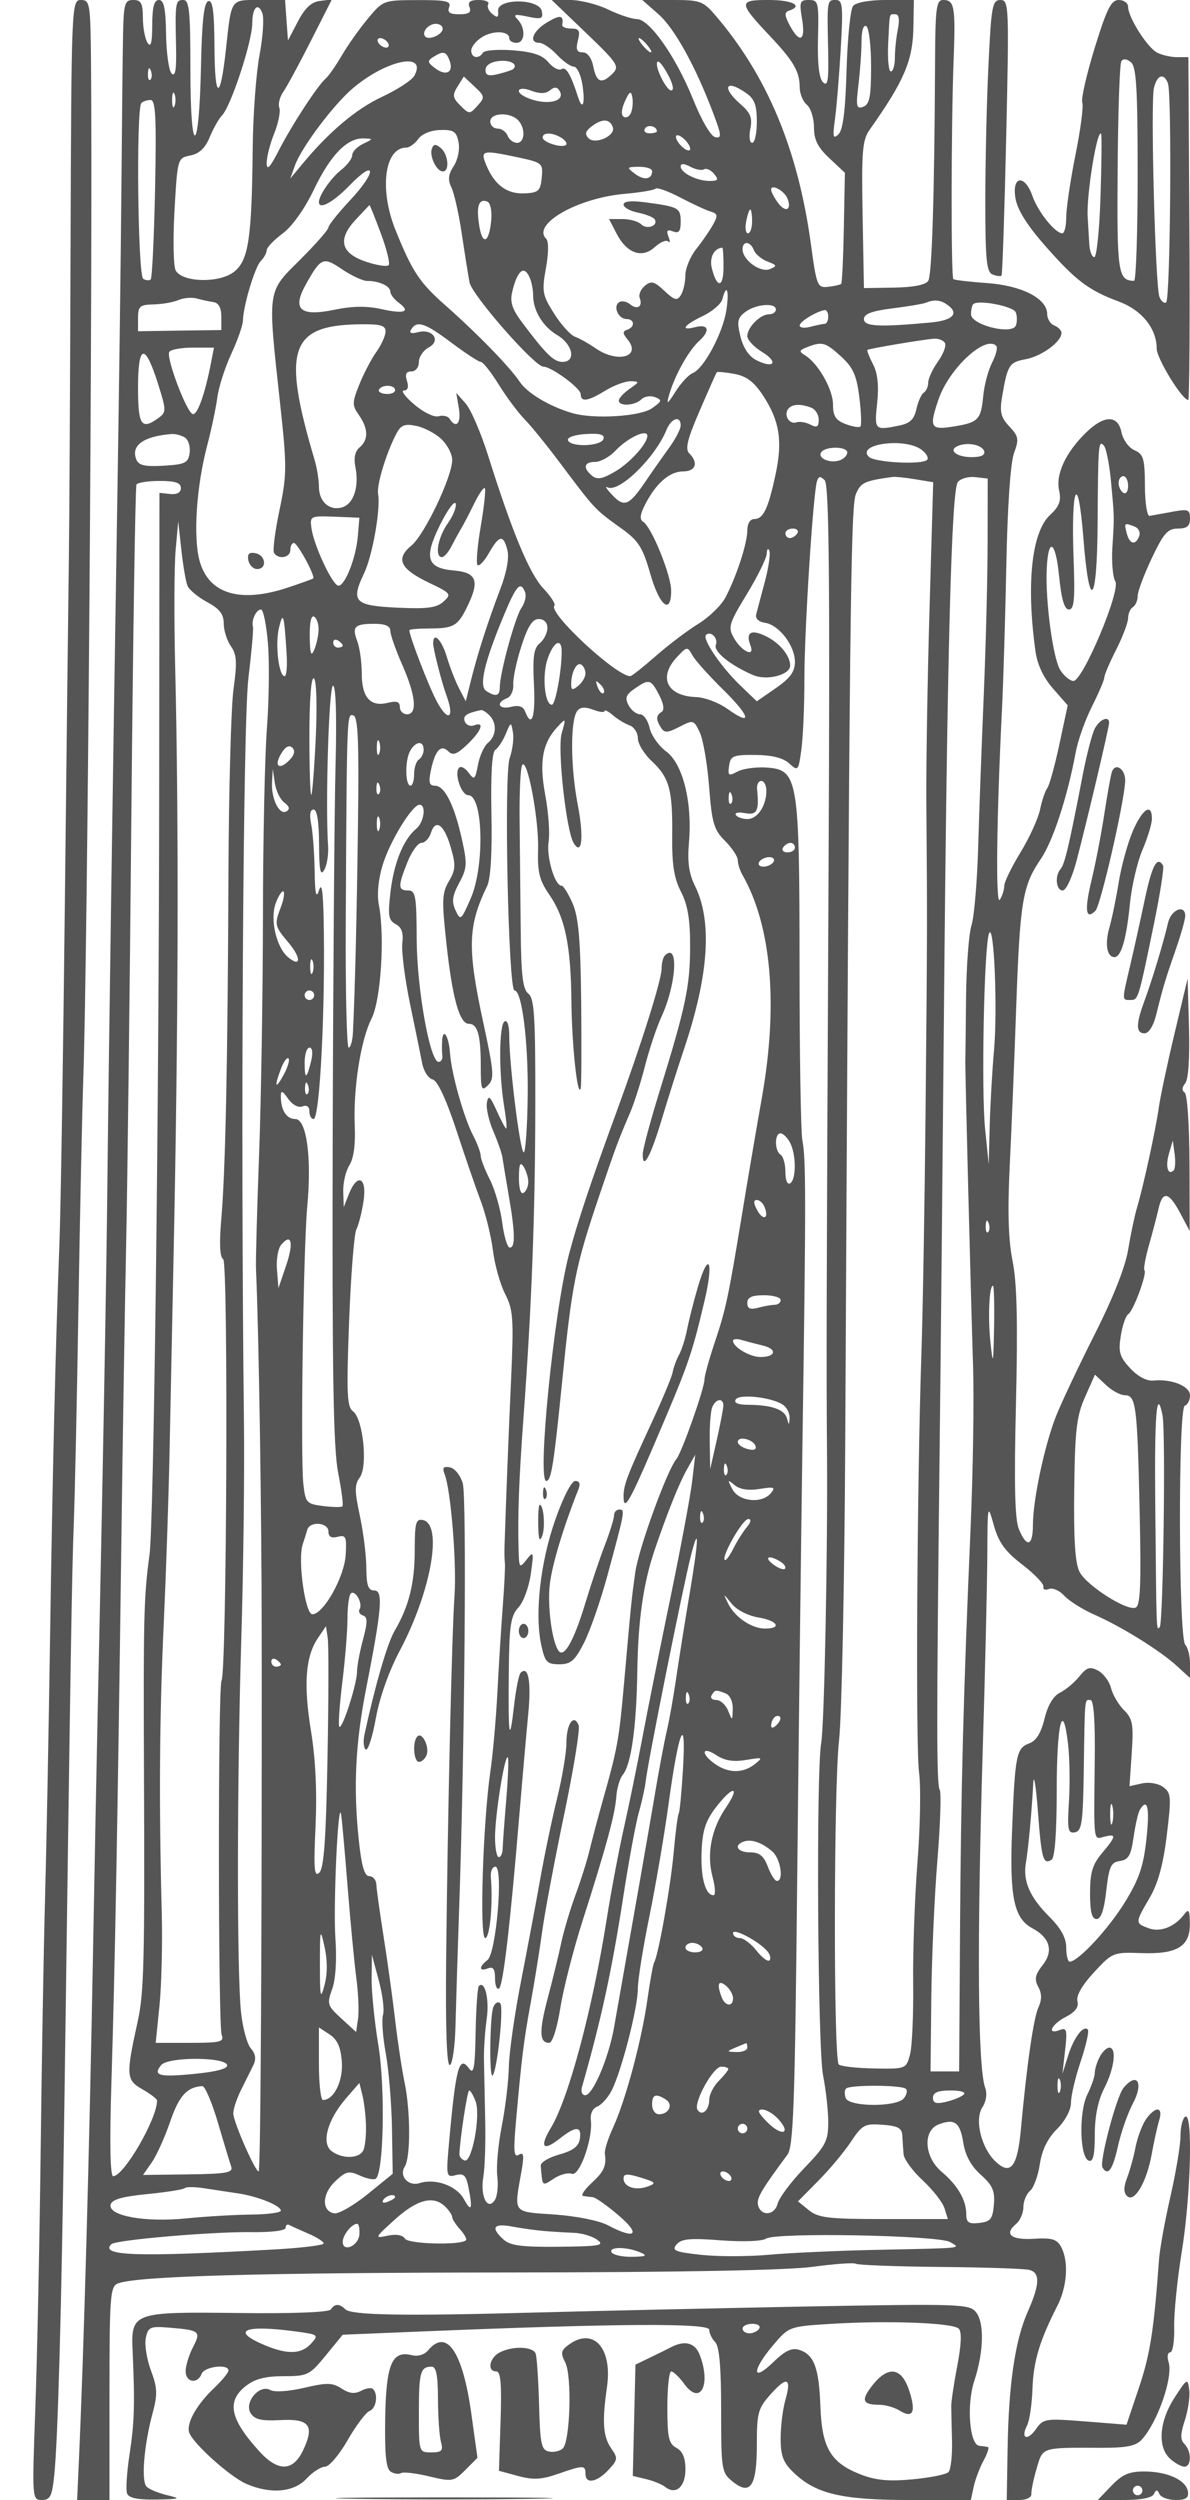 <svg xmlns="http://www.w3.org/2000/svg" version="1.0" width="250" height="525" viewBox="0 0 250 525" preserveAspectRatio="xMidYMid meet">
<g transform="translate(0,525) scale(0.01,-0.01)" fill="#555555" stroke="none">
<path d="M1482 47275 c-9 -2874 -25 -5795 -35 -6491 -10 -697 -48 -3937 -84 -7200 -36 -3264 -87 -6496 -114 -7184 -84 -2217 -145 -4770 -199 -8400 -29 -1952 -76 -4372 -104 -5376 -28 -1005 -69 -3390 -92 -5300 -23 -1911 -73 -4340 -112 -5399 -69 -1903 -68 -1925 137 -1925 176 0 215 78 261 525 77 747 152 3473 209 7525 137 9912 161 11389 201 12450 24 633 68 2680 98 4550 30 1870 76 4030 102 4800 91 2642 200 17135 162 21325 -11 1254 -23 1325 -212 1325 -197 0 -200 -73 -218 -5225z"/>
<path d="M2585 51775 c-8 -399 -24 -1872 -35 -3275 -12 -1402 -50 -4305 -85 -6450 -95 -5828 -182 -11824 -208 -14300 -21 -2096 -99 -6376 -202 -11050 -25 -1182 -71 -3500 -100 -5150 -76 -4205 -194 -8461 -302 -10825 l-33 -725 340 0 340 0 0 2239 c0 2040 16 2246 175 2308 394 155 2970 227 8225 231 3561 3 5846 46 6377 119 454 62 862 91 906 63 45 -27 843 -57 1774 -66 931 -8 1772 -36 1868 -62 230 -60 221 -303 -34 -879 -266 -601 -401 -1519 -423 -2878 l-18 -1075 264 0 c150 0 259 54 253 125 -5 69 45 310 111 536 135 455 85 439 1362 435 536 -1 725 38 850 176 335 372 660 1314 560 1626 -35 111 -20 202 34 202 54 0 91 236 84 525 -8 289 64 1003 159 1588 191 1173 237 2938 73 2837 -55 -34 -100 -217 -100 -407 0 -190 -95 -761 -211 -1269 -116 -508 -224 -1104 -240 -1324 -107 -1482 -186 -1989 -419 -2684 l-264 -785 -871 69 c-831 66 -877 59 -1030 -159 -183 -261 -329 -202 -188 75 52 101 103 448 114 771 20 578 148 1005 520 1735 210 412 245 937 82 1242 -88 163 -192 195 -568 172 -486 -30 -638 95 -378 311 84 70 153 229 153 353 0 124 63 277 139 341 77 63 169 316 206 560 45 300 163 541 361 739 175 176 294 400 294 555 0 144 92 535 205 870 113 335 179 634 148 665 -96 96 -296 -171 -417 -559 l-116 -371 56 492 c49 429 35 484 -110 428 -284 -109 -182 117 125 275 200 104 277 207 244 330 -29 113 98 336 347 605 384 416 407 426 981 405 762 -29 1038 135 1034 614 -3 296 -22 326 -125 192 -201 -261 -502 -375 -747 -282 -280 105 -280 112 27 636 176 300 285 695 360 1311 99 811 93 893 -75 1016 -105 77 -295 109 -446 76 l-262 -58 47 694 c41 606 20 720 -162 902 -115 115 -238 324 -273 464 -35 140 -157 305 -271 366 -172 92 -238 72 -395 -122 -103 -127 -286 -281 -406 -340 -141 -70 -257 -265 -325 -547 -73 -300 -175 -464 -322 -519 -270 -99 -298 -239 -360 -1829 -55 -1397 38 -1845 427 -2053 368 -197 448 -478 218 -770 -161 -205 -181 -299 -95 -459 77 -143 78 -270 3 -435 -103 -226 -243 -1198 -368 -2561 -72 -785 -215 -969 -525 -680 -306 285 -454 885 -283 1146 79 120 104 286 60 404 -158 430 -177 2995 -53 7099 50 1650 93 3492 96 4093 5 1078 7 1086 137 625 103 -364 236 -547 602 -828 258 -199 456 -407 440 -463 -16 -56 36 -77 116 -46 79 31 224 -33 322 -141 98 -109 383 -288 634 -399 577 -255 1376 -752 1732 -1077 l275 -251 0 298 c0 165 -45 344 -99 398 -143 143 -152 4974 -10 5021 60 20 109 118 109 217 0 195 -386 350 -773 311 -137 -13 -325 87 -484 259 -222 240 -251 340 -197 679 35 219 105 424 156 455 109 67 402 862 341 923 -23 23 20 263 97 534 77 271 167 616 201 767 85 374 217 345 453 -100 l199 -375 -4 1424 c-3 809 -46 1450 -102 1484 -61 38 -57 108 12 191 67 80 97 526 80 1166 l-29 1035 -274 -1150 c-151 -632 -299 -1330 -330 -1550 -65 -465 -325 -1661 -459 -2110 -51 -170 -134 -567 -186 -881 -58 -361 -316 -1013 -701 -1775 -334 -662 -700 -1435 -813 -1719 -241 -609 -487 -1762 -487 -2290 0 -446 -130 -486 -294 -89 -86 206 -103 941 -62 2643 40 1707 21 2532 -71 2990 -89 439 -107 1042 -61 1981 37 743 99 2250 137 3350 79 2223 133 2549 517 3111 256 376 561 1309 733 2239 45 248 199 682 342 965 142 283 259 556 259 608 0 51 112 314 250 585 137 271 249 568 250 661 0 93 45 197 100 231 55 34 100 138 100 231 0 93 133 450 296 794 248 525 336 625 550 625 192 0 254 52 254 211 0 190 -38 204 -375 141 -206 -38 -419 -77 -472 -86 -55 -9 -99 270 -100 634 -3 569 -30 662 -220 745 -119 53 -241 220 -272 375 -74 371 -365 368 -749 -8 -423 -414 -637 -872 -562 -1210 48 -222 7 -333 -191 -518 -386 -358 -502 -1446 -305 -2863 38 -278 169 -554 368 -781 l309 -352 -175 -819 c-96 -450 -211 -864 -254 -919 -43 -55 -112 -257 -152 -450 -40 -192 -226 -598 -412 -902 -186 -304 -339 -619 -340 -700 0 -81 -42 -213 -93 -293 -90 -142 -69 1711 45 3995 29 578 70 1950 92 3050 24 1219 87 2129 160 2331 109 296 99 355 -97 563 -178 190 -206 304 -153 620 114 673 148 727 495 792 338 63 753 367 753 551 0 55 -68 125 -150 157 -82 31 -150 140 -150 240 0 326 -532 600 -1264 651 -369 26 -688 64 -708 84 -50 49 -46 3227 5 4561 44 1162 21 1300 -219 1300 -144 0 -165 -165 -170 -1325 -13 -2787 -65 -4447 -143 -4573 -52 -84 -310 -135 -716 -142 l-635 -10 -28 1538 c-24 1342 -5 1571 150 1790 724 1025 905 1448 917 2147 l10 575 -587 0 c-349 0 -629 -51 -690 -125 -56 -69 -117 -674 -137 -1345 -24 -856 -75 -1259 -170 -1350 -113 -109 -125 -57 -73 320 34 248 88 911 121 1475 52 901 40 1025 -102 1025 -187 0 -187 -1 -163 -1050 14 -640 -7 -776 -107 -678 -84 82 -119 390 -106 925 19 757 8 803 -191 803 -191 0 -205 -38 -144 -400 78 -460 -49 -526 -258 -134 -111 208 -115 276 -17 309 308 103 76 225 -429 225 -641 0 -639 -49 47 -776 480 -511 607 -730 607 -1055 0 -135 68 -301 150 -369 83 -68 150 -281 150 -472 0 -263 79 -422 325 -652 l325 -305 -22 -1149 c-12 -632 -37 -1164 -56 -1183 -19 -19 -141 -47 -272 -62 -228 -26 -244 13 -365 903 -272 1983 -917 3528 -2004 4795 -259 303 -322 325 -908 325 l-630 0 338 -297 c340 -298 781 -1095 1154 -2084 175 -463 180 -527 41 -500 -92 18 -287 351 -467 799 -359 892 -914 1682 -1182 1682 -103 0 -373 90 -601 200 -227 110 -587 200 -800 200 l-386 0 721 -691 c660 -632 708 -704 563 -850 -234 -233 -342 -196 -409 141 -37 186 -122 300 -223 300 -125 0 -149 60 -101 250 51 205 26 250 -139 250 -111 0 -197 34 -190 75 33 208 -38 221 -312 59 -307 -181 -405 -434 -167 -434 72 0 238 -112 367 -250 129 -137 289 -250 354 -250 66 0 147 -166 180 -370 65 -402 8 -574 -90 -269 -152 475 -253 646 -347 587 -57 -35 -180 30 -275 143 -126 152 -325 219 -745 252 -315 24 -599 2 -631 -49 -87 -142 -246 -113 -246 44 0 77 101 203 225 281 235 148 575 133 575 -26 0 -51 68 -93 150 -93 182 0 198 310 25 491 -102 106 -64 117 209 60 291 -62 330 -47 299 114 -52 268 -940 275 -919 6 12 -141 -14 -154 -123 -63 -77 63 -114 155 -84 203 30 49 -59 89 -198 89 -184 0 -237 -41 -195 -150 42 -111 -14 -150 -214 -150 -200 0 -256 39 -214 150 48 125 -63 150 -664 148 -716 -2 -725 -5 -1045 -391 -178 -214 -424 -562 -547 -773 -123 -211 -275 -429 -338 -484 -174 -152 -711 -976 -989 -1517 -181 -353 -249 -423 -250 -260 -2 123 69 404 158 625 88 221 137 464 107 540 -29 77 9 228 85 336 76 109 336 589 578 1067 l441 870 -252 -31 c-177 -21 -314 -148 -461 -430 l-209 -400 -31 425 -30 425 -543 0 c-610 0 -582 43 -700 -1041 -118 -1082 -233 -1070 -240 24 -4 780 -37 1023 -131 992 -90 -30 -133 -419 -153 -1381 -39 -1881 -222 -1934 -222 -64 0 1240 -23 1470 -150 1470 -165 0 -173 -52 -151 -1000 10 -460 -16 -619 -92 -545 -59 58 -112 429 -118 825 -8 543 -45 720 -150 720 -101 0 -139 -144 -141 -525 -1 -376 -29 -482 -98 -375 -53 83 -98 319 -98 525 -2 308 -38 375 -202 375 -180 0 -201 -72 -215 -725z m2867 -434 c-72 -380 -136 -1253 -143 -1941 -19 -1913 -87 -2368 -392 -2608 -309 -243 -1085 -225 -1226 28 -48 86 -59 652 -25 1259 63 1098 64 1102 334 1156 188 38 313 156 406 385 75 181 190 385 256 453 191 196 638 1557 638 1942 0 327 123 446 212 206 38 -104 11 -500 -60 -880z m13411 547 c-35 -172 -63 -442 -63 -600 0 -159 -38 -288 -84 -288 -47 0 -72 259 -57 575 34 692 17 625 154 625 72 0 90 -111 50 -312z m-9563 9 c0 -120 -282 -248 -364 -166 -88 88 61 269 220 269 79 0 144 -46 144 -103z m9000 -792 c0 -634 -31 -796 -164 -847 -144 -55 -157 2 -101 465 35 290 64 698 64 908 1 228 41 356 101 319 55 -34 100 -414 100 -845z m-10150 495 c34 -55 17 -100 -38 -100 -55 0 -128 45 -162 100 -34 55 -17 100 38 100 55 0 128 -45 162 -100z m5450 -50 c68 -83 102 -150 74 -150 -27 0 -106 67 -174 150 -68 83 -102 150 -74 150 27 0 106 -67 174 -150z m-4157 -317 c94 -247 -65 -341 -293 -172 -171 126 -178 160 -50 241 211 133 270 122 343 -69z m-737 -322 c-50 -93 -353 -291 -673 -441 -550 -256 -1123 -739 -1686 -1420 l-249 -300 99 277 c136 378 812 1279 1219 1622 707 597 1562 770 1290 262z m2079 141 c-19 -20 -159 -67 -310 -105 -211 -53 -275 -33 -275 86 0 93 108 166 275 185 241 28 413 -64 310 -166z m3265 -152 c92 -178 112 -300 50 -300 -86 0 -300 396 -300 557 0 124 112 9 250 -257z m-10890 -73 c-33 -33 -56 26 -52 131 5 117 28 141 60 61 29 -72 26 -159 -8 -192z m6871 -548 c-164 -181 -173 -181 -359 4 -164 164 -172 220 -59 401 l131 209 228 -214 c215 -201 218 -224 59 -400z m1522 324 c93 76 150 74 201 -9 141 -229 -276 -319 -679 -147 -282 120 -201 258 87 148 179 -68 303 -65 391 8z m4125 -59 c173 -121 222 -254 222 -600 0 -244 -44 -444 -97 -444 -55 0 -72 129 -40 291 47 232 5 338 -202 518 -411 357 -319 541 117 235z m-12012 -269 c-28 -69 -50 -12 -50 125 0 138 22 194 50 125 28 -69 28 -181 0 -250z m9593 -137 c-32 -83 -101 -124 -155 -91 -60 38 -51 159 25 326 95 210 128 229 154 90 19 -96 8 -242 -24 -325z m-10001 -1595 c-21 -1021 -62 -1881 -92 -1910 -29 -29 -100 -24 -157 12 -114 70 -151 3580 -39 3691 35 35 122 64 194 64 105 0 124 -373 94 -1857z m7622 1437 c164 -164 151 -480 -19 -480 -77 0 -166 68 -197 150 -32 83 -127 150 -211 150 -84 0 -153 68 -153 150 0 181 407 203 580 30z m1995 -154 c59 -178 -371 -370 -511 -229 -86 88 -65 152 82 261 212 157 370 145 429 -32z m925 -82 c0 -24 -70 -44 -156 -44 -86 0 -128 46 -93 102 57 92 249 48 249 -58z m-4167 -229 c30 -152 -13 -366 -101 -502 -115 -179 -127 -290 -48 -450 57 -117 154 -550 216 -963 61 -412 135 -876 164 -1030 52 -269 1368 -1770 1552 -1770 167 0 782 -451 783 -575 2 -176 146 -156 524 75 180 109 417 197 527 194 190 -4 189 -12 -25 -161 -124 -87 -225 -197 -225 -245 0 -127 340 -108 473 25 63 63 192 84 288 47 155 -60 147 -85 -66 -235 -246 -172 -1217 -231 -1666 -102 -479 138 -949 418 -1110 659 -206 310 -894 1016 -1577 1619 -529 468 -684 702 -1033 1568 -345 857 -231 1731 226 1731 66 0 179 81 251 180 77 107 265 185 462 190 283 8 340 -30 385 -255z m2164 89 c81 -51 124 -116 96 -145 -78 -77 -493 51 -493 153 0 114 210 110 397 -8z m2703 -228 c0 -56 -66 -45 -150 24 -82 68 -150 169 -150 224 0 56 66 45 150 -24 82 -68 150 -169 150 -224z m-6875 102 c-124 -60 -225 -166 -225 -236 0 -70 -105 -210 -234 -312 -213 -167 -466 -533 -466 -673 0 -170 298 -7 647 352 560 577 571 288 13 -309 -253 -270 -460 -530 -460 -576 0 -47 -269 -353 -597 -680 -697 -693 -683 -592 -418 -3023 144 -1323 143 -1488 -14 -2236 -93 -443 -145 -847 -114 -896 90 -146 343 -101 343 61 0 83 34 149 75 148 77 -3 457 -704 404 -746 -16 -13 -251 -97 -522 -188 -1014 -338 -1674 -139 -1865 562 -136 501 -65 1563 162 2424 87 330 182 780 211 1000 29 220 161 633 294 919 132 285 243 600 245 700 8 317 251 1126 376 1251 66 66 121 167 123 225 1 58 152 216 335 352 202 150 461 513 659 927 347 723 696 1080 1041 1069 208 -6 208 -8 -13 -115z m3276 -287 c492 -106 509 -121 480 -423 -27 -277 -69 -315 -359 -329 -368 -18 -631 174 -803 586 -135 323 -97 332 682 166z m3890 -247 c47 30 142 -13 210 -95 103 -124 87 -149 -95 -149 -268 0 -606 171 -606 307 0 64 73 61 202 -8 111 -60 241 -84 289 -55z m-1091 -38 c0 -174 -169 -201 -360 -56 -180 136 -176 144 85 147 151 2 275 -39 275 -91z m1227 -848 c154 -46 160 -84 50 -280 -70 -125 -228 -355 -352 -510 -124 -156 -226 -404 -227 -551 0 -147 -43 -333 -94 -414 -79 -125 -133 -111 -346 89 -213 200 -277 217 -410 107 -86 -72 -136 -187 -109 -255 69 -181 -49 -260 -200 -135 -72 60 -175 80 -230 46 -137 -84 -21 -355 152 -355 173 0 184 -168 14 -225 -98 -33 -96 -77 9 -204 299 -363 -209 -505 -669 -187 -146 101 -342 211 -436 245 -94 34 -291 252 -438 485 -247 391 -260 466 -172 953 58 320 60 564 4 620 -305 305 666 858 1659 943 320 28 607 76 639 108 32 31 265 -52 518 -185 254 -133 541 -266 638 -295z m1618 270 c93 -243 -45 -300 -203 -84 -78 107 -142 229 -142 272 0 131 281 -22 345 -188z m-6224 -437 c-41 -490 -183 -563 -253 -131 -66 407 -12 573 166 509 65 -23 103 -189 87 -378z m-2320 -294 c124 -332 198 -632 163 -666 -35 -35 -244 -4 -466 70 -537 177 -613 467 -231 880 156 168 289 308 296 312 7 4 114 -264 238 -596z m7799 253 c0 -137 -39 -250 -86 -250 -48 0 -65 113 -38 250 26 138 65 250 86 250 21 0 38 -112 38 -250z m37 -602 c32 -84 161 -192 286 -240 204 -79 209 -95 48 -160 -198 -80 -571 193 -571 417 0 183 165 171 237 -17z m-637 -354 c0 -440 -137 -457 -245 -29 -56 224 45 423 220 433 14 1 25 -181 25 -404z m-7485 -294 c252 0 485 -108 485 -225 0 -56 79 -160 175 -231 263 -192 121 -244 -368 -134 -299 67 -606 63 -971 -13 -731 -152 -906 1 -611 529 317 568 365 588 760 320 199 -135 437 -246 530 -246z m3424 42 c34 -87 61 -243 61 -345 0 -320 205 -657 509 -836 327 -194 399 -561 109 -561 -184 0 -344 156 -846 824 -214 285 -262 433 -211 648 112 469 261 575 378 270z m4119 -667 c-77 -481 -476 -1222 -705 -1310 -83 -32 -246 -206 -360 -387 -174 -274 -197 -287 -138 -78 115 407 409 937 632 1138 243 220 199 366 -87 291 -322 -84 -230 47 164 234 200 95 386 255 412 355 91 350 149 178 82 -243z m-10771 180 c106 -16 163 -122 163 -305 l0 -281 -875 -12 -875 -13 0 278 c0 246 38 279 325 285 179 4 415 45 525 92 110 47 284 61 387 32 103 -29 261 -63 350 -76z m15380 -32 c302 -192 175 -351 -317 -396 -1087 -100 -1400 -84 -1400 73 0 107 167 170 598 224 328 41 643 94 700 117 161 68 292 62 419 -18z m1473 -183 c30 -77 30 -201 2 -275 -79 -205 -942 10 -942 235 0 92 20 187 45 211 101 102 845 -41 895 -171z m-5040 60 c0 -55 -64 -100 -143 -100 -185 0 -457 -273 -457 -459 0 -79 139 -228 308 -331 352 -214 257 -361 -114 -176 -156 77 -277 255 -337 494 -79 318 -64 396 100 520 221 167 643 201 643 52z m1100 -150 c0 -82 -34 -151 -75 -151 -41 -1 -176 -29 -300 -62 -124 -33 -225 -21 -225 28 0 80 347 294 525 323 41 6 75 -55 75 -138z m-9300 -310 c0 -87 -87 -281 -193 -430 -106 -149 -268 -458 -359 -686 -152 -380 -153 -434 -7 -642 198 -282 203 -521 13 -678 -95 -80 -126 -220 -88 -409 82 -411 -33 -771 -271 -847 -269 -85 -495 113 -495 432 0 141 -41 394 -91 563 -685 2307 -520 2820 916 2846 464 9 575 -20 575 -149z m1388 -240 c293 -220 569 -400 613 -400 45 0 214 -214 376 -475 162 -261 405 -587 539 -725 135 -137 462 -539 727 -893 766 -1020 745 -998 1319 -1410 351 -252 441 -393 599 -946 194 -678 439 -875 439 -354 0 326 -411 1336 -588 1446 -79 48 -66 156 44 368 229 443 512 689 794 689 266 0 329 181 131 379 -91 91 -42 296 218 895 184 427 346 790 358 807 12 18 179 2 371 -33 259 -49 414 -167 606 -460 344 -525 410 -950 259 -1653 -155 -720 -257 -935 -447 -935 -87 0 -146 -96 -146 -237 0 -273 -229 -974 -461 -1413 -88 -165 -343 -412 -567 -550 -225 -137 -627 -441 -893 -675 -267 -234 -509 -425 -537 -425 -298 0 -1738 1338 -1594 1481 30 31 -74 194 -233 362 -292 310 -654 1181 -1158 2782 -151 481 -364 976 -473 1100 l-199 225 55 -325 c53 -312 -58 -439 -193 -221 -35 57 -139 82 -230 55 -95 -28 -316 78 -513 246 -191 162 -289 295 -218 295 82 0 105 71 64 200 -45 142 -18 200 93 200 89 0 157 85 157 196 0 109 93 247 206 307 268 143 85 402 -225 321 -145 -38 -190 -19 -141 60 119 192 290 135 848 -284z m10362 -1 c35 -55 -30 -231 -144 -390 -113 -159 -206 -359 -206 -444 0 -84 -42 -179 -92 -210 -51 -32 -121 -187 -156 -345 -48 -220 -135 -302 -370 -349 -508 -101 -514 -95 -454 478 38 367 10 626 -88 814 -79 152 -132 287 -117 299 33 27 1161 217 1396 235 93 7 197 -32 231 -88z m-2181 -285 c254 -232 327 -395 384 -855 39 -312 49 -590 23 -616 -27 -27 -167 -3 -312 52 -207 79 -264 167 -264 412 0 316 -314 867 -591 1034 -128 78 -121 103 45 168 317 124 385 106 715 -195z m3260 223 c35 -34 -4 -191 -85 -348 -81 -158 -166 -472 -187 -699 -50 -510 -101 -563 -632 -648 -478 -76 -509 -19 -309 568 222 651 983 1358 1213 1127z m-16497 -362 c-127 -652 -284 -1094 -382 -1071 -129 30 -566 1189 -493 1307 30 49 254 89 496 89 l442 0 -63 -325z m-1114 -429 c177 -561 178 -601 16 -720 -363 -266 -434 -162 -434 632 0 919 145 950 418 88z m4982 -140 c0 -51 -87 -87 -193 -79 -106 8 -171 50 -144 94 68 111 337 99 337 -15z m8742 -367 c87 -33 158 -147 158 -253 0 -151 -38 -174 -175 -103 -96 49 -227 71 -291 48 -142 -51 -268 133 -184 269 70 113 259 129 492 39z m-2742 -374 c0 -75 -111 -288 -247 -475 -136 -187 -359 -505 -496 -707 -341 -502 -443 -543 -692 -281 -118 124 -165 198 -105 165 235 -129 1003 617 1243 1208 101 246 297 306 297 90z m-5030 -284 c127 -119 230 -316 230 -439 0 -353 -580 -1571 -857 -1799 -338 -278 -238 -490 368 -780 463 -221 479 -241 306 -397 -144 -131 -342 -157 -974 -127 -901 43 -978 124 -691 729 175 370 348 1352 291 1659 -33 183 166 844 379 1256 99 191 175 223 419 174 165 -33 403 -157 529 -276z m-5386 31 c73 -46 118 -192 100 -323 -30 -212 -93 -242 -546 -269 -406 -23 -526 6 -577 138 -111 289 157 480 739 527 83 6 210 -26 284 -73z m8793 -32 c-52 -155 -695 -176 -745 -25 -20 60 141 116 376 130 300 18 400 -11 369 -105z m923 66 c0 -160 -362 -563 -669 -744 -273 -161 -384 -182 -492 -93 -200 166 -171 291 66 291 112 0 304 106 425 235 257 274 670 466 670 311z m5756 -288 c106 -78 160 -175 120 -216 -108 -107 -1103 -55 -1223 65 -269 269 751 409 1103 151z m1320 -33 c26 -82 -65 -125 -262 -125 -320 0 -501 147 -290 235 204 86 507 25 552 -110z m2663 -625 c74 -788 72 -724 30 -1400 -19 -302 9 -621 62 -708 117 -193 -682 -2092 -880 -2092 -71 0 -194 101 -274 225 -154 237 -318 1451 -287 2124 31 685 185 602 259 -140 50 -497 112 -709 208 -709 109 0 129 211 98 1049 -57 1558 92 1887 205 451 123 -1576 288 -1411 299 300 10 1670 18 1765 130 1645 49 -52 117 -387 150 -745z m-5539 597 c0 -57 -67 -129 -150 -161 -200 -77 -479 37 -400 163 81 133 550 131 550 -2z m-394 -8925 c-43 -8941 -47 -10191 -32 -12072 16 -2111 -56 -5731 -122 -6100 -108 -609 -75 -6414 40 -6989 59 -296 108 -736 108 -979 0 -392 -54 -496 -503 -961 -276 -286 -529 -625 -562 -751 -66 -256 -364 -266 -412 -14 -27 137 82 321 619 1044 126 170 157 1038 204 5600 30 2970 82 7223 114 9450 73 4982 73 5869 -3 6250 -33 165 -60 1808 -60 3650 -1 3954 -30 4131 -683 4181 -224 16 -502 -21 -618 -83 -190 -102 -209 -90 -179 119 30 210 83 233 552 229 348 -3 582 -61 711 -178 186 -169 194 -160 256 293 35 257 64 922 63 1478 -1 1011 182 3885 264 4153 34 110 70 115 163 22 92 -92 111 -2042 80 -8342z m1822 8363 l377 -62 -77 -2662 c-43 -1463 -73 -3291 -67 -4061 20 -2460 19 -2835 -16 -6450 -19 -1952 -58 -4247 -87 -5100 -93 -2743 -124 -8284 -50 -8825 40 -289 25 -1132 -33 -1875 -58 -742 -99 -1890 -91 -2550 8 -660 -22 -1335 -67 -1500 -81 -297 -88 -300 -753 -288 -370 7 -704 45 -743 84 -112 112 -107 5806 6 6804 56 495 115 3308 130 6250 89 17406 115 19659 222 19918 103 249 175 283 771 366 55 8 270 -14 478 -49z m1520 -1335 c-1 -742 -38 -2182 -81 -3200 -43 -1017 -96 -2449 -117 -3180 -21 -732 -84 -1475 -140 -1650 -57 -176 -108 -860 -115 -1520 -6 -660 -13 -1267 -15 -1350 -4 -214 115 -4911 163 -6400 22 -687 -2 -2217 -53 -3400 -151 -3473 -203 -5470 -222 -8525 l-18 -2875 -301 0 -300 0 16 1525 c8 839 66 2146 128 2905 62 760 84 1427 49 1483 -68 110 -68 1356 -2 7137 24 2035 64 6175 91 9200 66 7490 157 10965 292 11128 61 73 226 119 368 102 l259 -30 -2 -1350z m2952 1194 c0 -113 -45 -178 -100 -144 -55 34 -100 127 -100 206 0 79 45 144 100 144 55 0 100 -93 100 -206z m-19900 -43 c0 -95 -82 -140 -225 -125 l-225 24 -6 -6300 c-6 -6830 -114 -15358 -203 -16000 -118 -859 -130 -1307 -117 -4450 18 -4089 2 -4752 -133 -5359 -248 -1125 -241 -1222 98 -1415 170 -97 310 -204 310 -238 4 -380 -697 -1588 -921 -1588 -64 0 -77 700 -37 1975 73 2340 132 5561 207 11225 30 2283 76 5140 102 6350 26 1210 76 5283 110 9050 35 3768 83 6884 107 6925 25 41 245 75 489 75 326 0 444 -39 444 -149z m6300 -801 c-71 -415 -101 -782 -68 -816 34 -33 142 80 240 252 216 380 304 393 388 59 40 -160 -17 -470 -153 -825 -265 -698 -468 -1329 -613 -1908 l-109 -439 -141 272 c-78 150 -194 449 -258 664 -110 364 -286 536 -286 278 0 -117 179 -818 278 -1087 179 -488 39 -579 -201 -131 -169 315 -577 1373 -577 1497 0 19 191 35 425 36 522 1 600 51 821 522 228 485 153 656 -305 695 -573 48 -641 264 -299 953 157 318 306 522 330 454 24 -67 -50 -254 -164 -415 -209 -293 -281 -711 -124 -711 46 0 136 101 199 225 64 124 156 293 205 375 50 83 172 317 272 521 99 204 201 351 225 327 24 -24 -14 -383 -85 -798z m-2582 -205 c-38 -457 -267 -1045 -408 -1045 -121 0 -518 846 -567 1209 -35 253 -22 259 486 240 l521 -21 -32 -383z m-3578 -1049 c36 -84 221 -237 412 -340 261 -141 348 -253 348 -449 0 -145 68 -359 151 -478 123 -175 133 -339 55 -897 -52 -375 -100 -2144 -107 -3932 -15 -3935 -63 -6195 -151 -7213 -44 -505 -30 -786 41 -830 109 -68 75 -8672 -35 -8851 -76 -123 -72 -7241 3 -7439 57 -146 -25 -167 -661 -167 l-725 0 79 775 c44 426 65 1315 48 1975 -60 2273 -48 4105 42 6050 49 1073 105 2715 123 3650 19 935 56 2758 83 4050 101 4772 113 9112 34 12400 -25 1018 -20 2120 10 2450 l54 600 66 -600 c36 -330 94 -669 130 -754z m19896 1246 c83 -32 127 -122 97 -200 -78 -203 -201 -175 -262 58 -58 221 -53 225 165 142z m-7086 -142 c-34 -55 -104 -100 -156 -100 -52 0 -94 45 -94 100 0 55 70 100 156 100 86 0 128 -45 94 -100z m-682 -1016 c-79 -294 -160 -600 -181 -682 -23 -91 48 -160 186 -181 295 -45 627 -480 627 -821 0 -205 -99 -341 -400 -550 l-401 -278 -352 339 c-398 382 -798 972 -715 1054 97 97 261 -67 207 -207 -54 -140 302 -428 786 -636 286 -122 775 4 775 201 0 205 -217 471 -499 611 -320 160 -443 91 -335 -189 100 -262 -188 -129 -351 163 -124 222 -101 298 275 915 225 370 414 753 418 850 4 97 29 125 55 61 26 -64 -17 -357 -95 -650z m-5036 -223 c29 -76 -5 -222 -76 -325 -134 -193 -456 -1371 -456 -1667 0 -186 -81 -210 -283 -81 -160 101 -45 597 367 1587 265 637 353 733 448 486z m-5402 -1086 c32 -399 21 -1197 -23 -1775 -44 -577 -82 -2355 -83 -3950 -2 -1595 -38 -3845 -81 -5000 -43 -1155 -73 -2235 -65 -2400 60 -1359 118 -5049 120 -7650 6 -6324 -22 -11300 -64 -11300 -75 0 -532 1043 -533 1217 -1 92 74 317 166 500 92 183 207 416 257 518 61 126 44 236 -55 350 -79 91 -172 435 -206 765 -88 846 -85 4838 7 7850 43 1403 68 3450 55 4550 -71 6008 -20 14671 93 15600 66 550 110 1040 96 1090 -37 136 68 360 169 360 49 0 115 -326 147 -725z m391 -200 c17 -261 -2 -475 -41 -475 -124 0 -203 671 -119 1017 87 360 108 287 160 -542z m672 494 c-4 -120 -46 -309 -93 -419 -64 -150 -88 -80 -93 281 -4 297 31 457 93 419 55 -34 97 -160 93 -281z m4807 43 c0 -103 -72 -247 -160 -320 -127 -105 -152 -284 -123 -862 35 -684 -45 -933 -184 -573 -41 109 -134 139 -297 99 -257 -65 -330 87 -87 180 82 31 142 160 134 286 -9 125 67 487 169 803 135 421 233 575 366 575 111 0 182 -73 182 -188z m-3300 -59 c0 -81 113 -402 250 -713 285 -645 323 -1040 100 -1040 -82 0 -150 68 -150 152 0 112 -66 135 -251 89 -367 -92 -549 111 -549 615 0 237 -42 542 -94 677 -117 308 -58 367 361 367 226 0 333 -47 333 -147z m-1000 -309 c0 -24 -45 -44 -100 -44 -55 0 -100 48 -100 106 0 58 45 78 100 44 55 -34 100 -82 100 -106z m4600 -130 c0 -402 -131 -1114 -206 -1114 -149 0 -209 601 -94 950 124 374 300 471 300 164z m3388 -793 c579 -569 630 -790 93 -407 -182 130 -476 241 -653 247 -615 20 -805 411 -409 837 212 227 223 229 325 44 58 -106 348 -430 644 -721z m-2888 335 c0 -72 -67 -188 -150 -256 -122 -101 -150 -96 -150 30 0 249 114 473 210 414 50 -31 90 -115 90 -188z m-5666 -1333 c-30 -645 -72 -1192 -94 -1215 -22 -23 -40 531 -40 1231 0 765 37 1250 94 1215 54 -34 71 -548 40 -1231z m6047 924 c-31 -30 -87 25 -125 124 -54 142 -42 154 56 56 69 -68 99 -149 69 -180z m1166 -41 c96 -186 115 -317 53 -356 -121 -75 -124 -157 -12 -334 71 -112 137 -108 385 20 291 151 302 148 428 -116 71 -148 159 -662 196 -1141 59 -763 100 -904 335 -1138 147 -148 268 -330 268 -406 0 -76 45 -216 99 -311 608 -1064 753 -2723 407 -4674 -117 -660 -301 -1740 -409 -2400 -295 -1795 -347 -2043 -582 -2742 -118 -352 -215 -702 -215 -776 0 -185 -474 -1530 -589 -1670 -201 -245 -795 -1882 -865 -2381 -81 -582 -82 -597 -236 -2331 -106 -1195 -136 -1360 -458 -2500 -93 -330 -212 -780 -265 -1000 -52 -220 -187 -646 -298 -947 -111 -300 -245 -750 -298 -1000 -52 -249 -179 -767 -281 -1152 -189 -710 -181 -951 28 -951 68 0 166 308 234 734 64 404 274 1225 466 1825 498 1557 685 2245 710 2613 12 177 74 383 137 460 175 210 286 1005 304 2168 16 1081 127 1852 364 2550 273 801 517 1407 683 1700 l170 300 -64 -550 c-35 -302 -241 -1405 -457 -2450 -217 -1045 -480 -2360 -586 -2923 -106 -563 -281 -1418 -389 -1900 -109 -482 -272 -1349 -364 -1927 -298 -1887 -800 -3766 -1170 -4380 -248 -411 -171 -509 182 -231 342 269 464 267 424 -5 -23 -157 -143 -248 -432 -329 -220 -61 -395 -166 -390 -233 37 -448 25 -437 276 -272 130 85 300 130 377 100 162 -62 447 742 400 1125 -16 135 38 251 133 287 89 34 226 186 304 338 204 395 550 1737 550 2135 0 186 110 874 244 1527 133 653 315 1717 403 2364 209 1538 372 1934 302 737 -29 -488 -69 -915 -91 -950 -21 -35 -68 -400 -105 -813 -62 -703 -323 -2170 -411 -2313 -22 -35 -85 -385 -141 -777 -122 -863 -456 -2107 -718 -2681 -107 -232 -186 -480 -176 -550 35 -267 -15 -378 -281 -625 -151 -140 -229 -261 -175 -269 54 -9 147 -21 206 -27 59 -6 303 -179 543 -385 471 -403 350 -510 -230 -203 -183 97 -662 193 -1120 225 -892 61 -853 12 -697 895 62 351 51 424 -53 360 -105 -65 -117 72 -59 710 121 1358 160 1667 310 2490 80 440 189 1115 241 1500 53 385 259 1481 458 2436 200 955 338 1802 307 1881 -98 256 -257 34 -257 -359 0 -209 -88 -735 -195 -1169 -107 -434 -267 -1194 -354 -1689 -88 -495 -270 -1462 -404 -2150 -135 -687 -250 -1497 -257 -1800 -6 -302 -73 -865 -149 -1250 -76 -385 -118 -858 -94 -1050 25 -193 2 -418 -51 -500 -153 -239 -313 80 -242 485 32 184 50 724 39 1200 -10 476 -22 1045 -26 1265 -4 220 22 604 58 852 59 411 -38 818 -165 691 -28 -28 -59 -466 -68 -974 -14 -755 -39 -893 -139 -756 -207 284 -277 27 -419 -1554 -64 -714 -59 -739 140 -687 166 44 217 -4 266 -247 94 -468 65 -548 -93 -258 -153 281 -599 443 -931 338 -239 -76 -439 148 -312 348 124 195 121 1169 -5 1767 -55 264 -146 863 -200 1330 -55 468 -164 1255 -243 1750 -78 495 -146 979 -149 1075 -4 96 -71 175 -148 175 -103 0 -164 212 -223 775 -115 1094 -69 2019 158 3175 328 1669 359 2050 169 2050 -127 0 -164 104 -167 475 -1 261 -63 755 -137 1098 -111 519 -111 653 -1 800 173 230 71 1232 -141 1388 -128 94 -140 370 -83 1882 37 975 106 1848 153 1940 47 92 115 358 150 592 77 501 -129 601 -307 150 l-109 -275 -10 329 c-6 180 52 428 129 550 90 141 130 437 113 821 -35 790 125 1812 353 2260 196 386 282 1728 153 2390 -42 215 -11 537 80 835 152 498 621 1265 775 1265 146 0 95 -368 -71 -505 -267 -222 -467 -712 -539 -1322 -59 -501 -43 -598 109 -680 126 -67 166 -183 139 -399 -21 -168 52 -741 162 -1275 111 -533 227 -1099 257 -1257 31 -158 128 -307 217 -330 104 -28 282 -407 498 -1062 184 -561 418 -1239 519 -1506 101 -268 214 -730 251 -1027 37 -298 152 -707 256 -911 169 -330 182 -519 126 -1773 -54 -1183 -108 -2560 -139 -3528 -4 -124 -1 -281 8 -350 8 -69 -12 -485 -46 -925 -33 -440 -84 -1250 -112 -1800 -29 -550 -95 -1293 -147 -1650 -157 -1076 -232 -3500 -109 -3500 98 0 166 724 119 1275 -11 124 32 225 95 225 172 0 18 -1816 -166 -1961 -186 -146 -180 -248 9 -175 110 42 150 -13 150 -209 0 -147 37 -244 83 -215 86 53 234 1315 429 3660 62 743 145 1688 185 2100 67 691 4 1034 -160 870 -37 -37 -99 -349 -138 -693 -96 -839 -124 -655 -110 717 10 977 40 1174 203 1350 105 113 222 431 260 706 65 467 59 487 -88 300 -151 -191 -158 -183 -169 200 -21 719 7 1479 104 2800 171 2317 244 4254 247 6533 3 1869 -20 2252 -146 2350 -118 92 -152 384 -161 1367 -7 688 -17 1717 -23 2289 -6 571 19 1086 54 1144 106 171 353 -1136 334 -1768 -14 -479 28 -651 234 -950 336 -488 455 -1065 467 -2265 9 -910 132 -2044 196 -1800 14 55 18 865 9 1800 -14 1312 -55 1786 -179 2075 -89 206 -194 375 -234 375 -143 0 -322 609 -271 927 28 177 -4 616 -70 973 -132 705 -62 1095 260 1440 175 188 177 184 84 -140 -94 -329 95 -2049 253 -2306 174 -281 216 124 85 806 -153 794 -159 1770 -11 1970 61 82 164 91 331 27 133 -51 242 -64 242 -29 0 35 79 -5 175 -87 96 -83 254 -179 350 -213 96 -34 175 -156 175 -270 0 -115 130 -330 289 -479 374 -349 443 -600 433 -1569 -7 -606 38 -891 185 -1178 142 -278 193 -582 191 -1150 -1 -834 -90 -1256 -636 -3022 -196 -632 -357 -1231 -359 -1331 -6 -365 164 -61 392 700 128 429 340 1096 469 1481 528 1564 606 2701 235 3450 -126 254 -160 503 -125 907 73 849 -128 1653 -477 1911 -158 117 -316 341 -350 497 -35 157 -125 285 -201 285 -77 0 -185 85 -240 189 -81 151 -56 221 121 345 309 215 347 206 520 -128z m-6798 -1481 c-24 -921 -51 -4493 -60 -7936 -12 -4829 14 -6413 116 -6924 72 -364 112 -679 88 -699 -24 -21 -207 -17 -408 8 -346 43 -368 69 -412 461 -62 568 -1 4946 83 5839 95 1022 -16 1826 -252 1826 -186 0 -304 186 -304 480 0 129 33 117 153 -54 88 -126 215 -194 300 -161 92 35 147 -4 147 -104 0 -89 39 -161 87 -161 134 0 253 2383 211 4250 -13 562 -42 726 -98 550 -58 -183 -83 -71 -90 413 -6 364 -38 803 -72 975 -41 201 -23 312 50 312 72 0 113 -256 115 -725 2 -552 28 -682 107 -546 58 99 95 324 83 500 -60 871 17 3371 103 3371 60 0 80 -639 53 -1675z m3231 1055 c164 -164 151 -430 -27 -578 -81 -67 -177 -276 -212 -465 -58 -311 -77 -326 -195 -165 -71 98 -161 146 -200 107 -112 -111 44 -579 193 -579 312 0 346 -1488 50 -2167 -202 -463 -216 -473 -319 -250 -85 183 -68 305 77 575 166 308 172 400 57 917 -159 719 -363 1125 -565 1125 -122 0 -140 68 -86 325 88 418 211 551 367 395 93 -93 182 -60 400 149 300 288 369 487 138 398 -78 -30 -165 7 -194 83 -45 117 36 174 341 238 30 7 109 -42 175 -108z m-2759 -2239 c-25 -1960 -61 -3469 -106 -4416 -8 -179 -49 -325 -90 -325 -41 0 -69 1204 -61 2675 23 4364 22 4346 161 4300 96 -33 118 -549 96 -2234z m3186 1337 c-123 -352 -28 -4878 102 -4878 157 0 292 -1086 277 -2225 -8 -646 -46 -1175 -83 -1175 -75 0 -304 1837 -304 2431 1 228 -39 356 -99 319 -117 -72 -123 -1091 -10 -1775 43 -261 64 -475 45 -475 -18 0 -108 169 -201 375 -136 304 -175 336 -205 172 -21 -112 40 -382 133 -600 94 -218 180 -464 192 -547 12 -82 71 -442 133 -800 136 -791 142 -1100 22 -1100 -49 0 -121 236 -158 525 -37 289 -154 695 -259 903 -106 208 -192 433 -193 500 0 67 -71 257 -157 422 -197 378 -457 1298 -487 1726 -25 365 -149 561 -167 266 -6 -106 -4 -248 5 -317 8 -69 -27 -125 -79 -125 -181 0 -455 1532 -460 2575 -3 908 -24 1025 -179 1025 -216 0 -218 88 -14 598 88 221 220 402 293 402 73 0 162 92 198 206 98 310 279 180 418 -302 108 -371 102 -470 -40 -711 -145 -246 -151 -399 -51 -1311 125 -1147 275 -1682 470 -1682 184 0 251 -234 251 -880 0 -504 16 -547 152 -410 137 136 126 273 -100 1319 -337 1561 -324 2027 81 2862 75 154 108 697 91 1518 -16 826 12 1302 82 1344 58 37 157 186 218 332 111 263 112 263 152 34 22 -127 -9 -370 -69 -541z m-2741 97 c-28 -69 -50 -12 -50 125 0 138 22 194 50 125 28 -69 28 -181 0 -250z m-1893 -145 c-218 -218 -325 -110 -157 158 84 135 163 173 227 109 65 -65 40 -157 -70 -267z m2827 226 c0 -79 -45 -172 -100 -206 -55 -34 -100 -172 -100 -306 0 -134 -34 -244 -75 -244 -112 0 -121 521 -12 724 114 212 287 232 287 32z m-2926 -1111 c106 -78 121 -136 46 -183 -148 -91 -324 258 -305 606 l15 282 44 -295 c24 -163 114 -347 200 -410z m1986 182 c-33 -33 -56 26 -52 131 5 117 28 141 60 61 29 -72 26 -159 -8 -192z m8140 66 c0 -316 -186 -593 -398 -593 -104 0 -214 38 -243 86 -29 47 58 64 194 38 251 -48 299 46 252 501 -10 96 30 175 89 175 58 0 106 -93 106 -207z m-740 -266 c-33 -33 -56 26 -52 131 5 117 28 141 60 61 29 -72 26 -159 -8 -192z m-7394 -552 c-28 -69 -50 -12 -50 125 0 138 22 194 50 125 28 -69 28 -181 0 -250z m8734 -375 c0 -55 -70 -100 -156 -100 -86 0 -128 45 -94 100 34 55 104 100 156 100 52 0 94 -45 94 -100z m-450 -300 c-34 -55 -129 -100 -212 -100 -82 0 -122 45 -88 100 34 55 129 100 212 100 82 0 122 -45 88 -100z m-10347 -943 c-143 -374 -137 -402 159 -754 270 -319 263 -531 -9 -305 -250 207 -386 807 -258 1141 61 159 133 266 161 239 27 -28 3 -172 -53 -321z m14980 -3007 c-39 -440 -80 -1160 -91 -1600 l-21 -800 -76 750 c-82 812 -20 3855 84 4100 103 243 181 -1580 104 -2450z m-14317 1625 c-28 -69 -50 -12 -50 125 0 138 22 194 50 125 28 -69 28 -181 0 -250z m34 -475 c0 -55 -45 -100 -100 -100 -55 0 -100 45 -100 100 0 55 45 100 100 100 55 0 100 -45 100 -100z m-62 -1375 c-94 -393 -138 -406 -138 -42 0 175 46 317 102 317 60 0 75 -112 36 -275z m-576 -291 c-178 -329 -208 -267 -59 123 56 149 127 246 158 216 30 -31 -15 -183 -99 -339z m498 -407 c-33 -33 -56 26 -52 131 5 117 28 141 60 61 29 -72 26 -159 -8 -192z m10136 -1020 c132 -247 135 -776 4 -857 -58 -36 -100 64 -100 238 0 165 -45 328 -100 362 -128 79 -131 450 -4 450 54 0 144 -87 200 -193z m8062 -583 c-121 -120 -179 78 -101 346 l82 280 38 -284 c21 -156 12 -310 -19 -342z m-13560 -243 c1 -93 -43 -197 -98 -231 -60 -37 -99 90 -98 319 1 283 26 342 98 231 53 -82 98 -226 98 -319z m4967 -535 c94 -243 -36 -287 -160 -55 -78 145 -79 209 -5 209 58 0 133 -69 165 -154z m4695 -519 c-33 -33 -56 26 -52 131 5 117 28 141 60 61 29 -72 26 -159 -8 -192z m-14748 -700 l-162 -477 -31 382 c-18 210 21 446 86 524 218 262 270 52 107 -429z m14872 -1302 c-15 -780 -23 -815 -75 -325 -57 532 -28 1200 52 1200 21 0 32 -394 23 -875z m-4484 575 c0 -55 -56 -101 -125 -101 -69 -1 -226 -29 -350 -62 -165 -44 -225 -18 -225 101 0 118 94 162 350 162 193 0 350 -45 350 -100z m-376 -956 c314 -75 274 -246 -55 -241 -222 3 -569 210 -569 340 0 39 79 47 175 18 96 -28 298 -81 449 -117z m7606 -1044 c236 0 263 -210 312 -2431 34 -1561 16 -1991 -86 -2030 -187 -72 -1022 460 -1175 749 -94 176 -126 670 -113 1723 15 1255 48 1547 226 1949 l209 472 230 -216 c126 -119 305 -216 397 -216z m-7160 -217 c72 -59 125 -181 118 -270 -10 -148 -15 -148 -55 2 -49 185 -325 282 -814 284 -216 1 -307 39 -262 112 80 130 814 38 1013 -128z m-1274 -8 c-3 -69 -66 -395 -140 -725 l-136 -600 -10 567 c-5 312 17 638 51 725 72 188 241 212 235 33z m9227 -200 c68 -341 14 -4371 -59 -4445 -72 -72 -68 -185 -94 2595 -18 1881 30 2467 153 1850z m-8551 -642 c25 -75 -35 -98 -166 -63 -113 29 -206 96 -206 149 0 133 325 58 372 -86z m-612 -606 c-33 -33 -56 26 -52 131 5 117 28 141 60 61 29 -72 26 -159 -8 -192z m699 -295 c304 49 339 37 237 -87 -190 -229 -669 -182 -809 80 -109 204 -104 212 47 87 109 -90 293 -118 525 -80z m-1199 -705 c-33 -33 -56 26 -52 131 5 117 28 141 60 61 29 -72 26 -159 -8 -192z m926 -102 c-79 -96 -207 -299 -282 -450 -76 -151 -156 -257 -178 -235 -73 74 376 860 492 860 72 0 61 -63 -32 -175z m-8786 -87 c0 -110 61 -145 194 -111 172 45 191 3 168 -380 -27 -465 -466 -1247 -700 -1247 -150 0 -310 1139 -204 1463 34 103 78 243 98 312 56 187 444 155 444 -37z m7591 -1288 c-102 -605 -231 -1415 -287 -1800 -56 -385 -144 -880 -196 -1100 -52 -220 -162 -805 -245 -1300 -128 -759 -425 -2454 -864 -4931 -115 -645 -445 -1419 -605 -1419 -65 0 -95 79 -67 175 404 1412 627 2440 872 4025 115 743 261 1530 325 1750 63 220 126 509 141 641 41 388 779 4067 951 4744 175 689 164 339 -25 -785z m1906 654 c81 -51 123 -118 93 -148 -30 -29 -141 12 -247 92 -211 159 -83 206 154 56z m-8842 -996 c-31 -50 0 -110 69 -133 101 -33 101 -135 1 -510 -69 -257 -125 -560 -125 -673 0 -255 -309 -1216 -371 -1154 -26 25 3 443 62 929 60 486 109 1089 109 1341 0 252 31 490 69 528 90 90 259 -209 186 -328z m8372 -174 c407 -66 511 -234 145 -234 -283 0 -636 240 -778 530 -105 216 -104 216 77 -8 104 -129 344 -253 556 -288z m-9047 -2960 c-31 -1693 -75 -2308 -172 -2400 -107 -102 -121 75 -79 976 33 724 1 1408 -96 2000 -159 981 -116 1562 146 1950 l169 250 37 -250 c21 -137 19 -1274 -5 -2526z m-980 1970 c0 -24 -45 -44 -100 -44 -55 0 -100 48 -100 106 0 58 45 78 100 44 55 -34 100 -82 100 -106z m8560 -817 c-33 -33 -56 26 -52 131 5 117 28 141 60 61 29 -72 26 -159 -8 -192z m782 212 c92 -35 155 -171 152 -325 -7 -257 -9 -258 -97 -39 -50 124 -162 225 -250 225 -87 0 -131 45 -97 100 72 117 84 119 292 39z m7757 -1414 c-20 -1752 -32 -1657 201 -1596 260 68 252 12 -50 -347 -199 -237 -250 -407 -250 -840 0 -392 38 -542 137 -542 93 0 159 190 204 594 58 510 98 598 287 625 179 25 233 118 287 501 37 258 96 517 132 575 161 261 209 50 138 -611 -61 -570 -152 -840 -449 -1325 -340 -556 -977 -1245 -1161 -1255 -41 -2 -75 130 -75 293 0 206 -108 404 -352 648 -413 414 -561 750 -496 1130 52 308 123 1070 155 1675 12 220 56 -41 97 -581 77 -1016 110 -1134 289 -1023 68 41 107 579 107 1454 0 1409 127 1929 238 974 34 -288 42 -830 19 -1205 -37 -596 -21 -677 126 -648 144 28 169 202 185 1281 24 1598 15 1498 139 1498 71 0 102 -427 92 -1275z m-6681 753 c-71 -71 -118 -77 -118 -15 0 57 30 134 67 170 36 37 90 44 118 15 28 -28 -2 -105 -67 -170z m-643 -737 c349 59 362 53 181 -89 -249 -195 -552 -193 -834 4 -307 215 -281 387 28 185 176 -116 359 -145 625 -100z m-5038 -816 c-41 -481 -75 -954 -77 -1050 -2 -96 -38 -175 -81 -175 -44 0 -79 188 -79 417 0 456 194 1683 265 1683 25 0 12 -394 -28 -875z m4613 -185 c-309 -455 -409 -976 -279 -1461 56 -208 64 -379 19 -379 -171 0 -272 373 -251 918 18 438 83 642 297 922 357 468 531 468 214 0z m8119 -315 c-25 -96 -46 -18 -46 175 0 193 21 271 46 175 25 -96 25 -254 0 -350z m-16068 -1325 c59 -742 142 -1613 184 -1934 43 -322 59 -709 37 -861 l-41 -277 -311 285 c-293 267 -304 304 -192 615 74 203 100 617 68 1076 -47 686 57 2939 120 2596 15 -82 76 -757 135 -1500z m8924 719 c173 -149 247 -619 97 -619 -43 0 -129 135 -191 300 -86 227 -177 300 -372 300 -267 0 -355 150 -134 227 162 56 381 -19 600 -208z m-9407 -2803 c-85 -321 -97 -268 -97 434 0 749 7 772 97 366 63 -281 63 -564 0 -800z m9304 707 c59 -70 78 -156 44 -191 -35 -34 -157 57 -272 203 -115 146 -273 265 -351 265 -79 0 -143 48 -143 106 0 115 549 -177 722 -383z m-1372 77 c34 -55 -31 -100 -144 -100 -113 0 -206 45 -206 100 0 55 65 100 144 100 79 0 172 -45 206 -100z m-6703 -1411 c-32 -99 -6 -463 57 -809 64 -347 122 -1057 131 -1580 l15 -950 -531 -431 c-293 -237 -608 -417 -700 -399 -268 51 -254 413 26 675 221 208 286 223 512 120 142 -65 293 -96 335 -70 169 105 205 1901 57 2805 -82 495 -145 1125 -142 1400 l6 500 145 -540 c80 -298 120 -622 89 -721z m7353 349 c0 -188 -165 -174 -239 20 -106 276 -70 374 89 242 82 -68 150 -186 150 -262z m-8219 -1335 c30 -405 -166 -803 -396 -803 -47 0 -85 343 -85 762 l0 762 225 -148 c163 -108 234 -266 256 -573z m8519 297 c0 -55 -101 -97 -225 -93 -215 7 -216 11 -25 93 110 47 211 89 225 93 14 4 25 -38 25 -93z m-10929 -364 c25 -75 -209 -140 -672 -186 -756 -76 -897 -39 -712 184 143 173 1327 174 1384 2z m10529 -86 c0 -27 -90 -140 -200 -250 -110 -110 -200 -287 -200 -394 0 -223 -157 -357 -247 -211 -90 146 328 905 499 905 81 0 148 -22 148 -50z m6966 -475 c-28 -69 -50 -12 -50 125 0 138 22 194 50 125 28 -69 28 -181 0 -250z m-14578 -692 c7 -202 -15 -438 -49 -525 -72 -189 -434 -207 -671 -33 -223 165 -90 657 301 1109 l281 324 63 -254 c35 -140 69 -419 75 -621z m-3110 41 c125 -426 251 -841 280 -924 43 -126 -102 -152 -901 -162 l-952 -12 183 262 c101 144 275 530 387 857 186 543 352 727 675 747 55 4 203 -342 328 -768z m14454 710 c37 -36 16 -126 -45 -200 -155 -186 -1147 -181 -1219 6 -30 77 -27 167 6 200 81 82 1176 76 1258 -6z m-9040 -263 c110 -290 -76 -1293 -231 -1241 -61 20 -110 78 -109 128 7 304 166 1342 205 1342 27 0 87 -103 135 -229z m10253 142 c-52 -48 -219 -116 -370 -152 -208 -49 -275 -28 -275 87 0 109 106 152 370 152 216 0 330 -36 275 -87z m-6257 -103 c161 -103 65 -310 -144 -310 -79 0 -144 90 -144 200 0 217 74 245 288 110z m2363 -411 c281 -310 77 -373 -227 -69 -197 198 -227 270 -112 270 86 0 239 -90 339 -201z m3888 -506 c42 -261 166 -485 367 -664 247 -221 298 -336 274 -625 -26 -303 -70 -359 -305 -386 -224 -25 -275 8 -275 182 0 297 -180 608 -515 890 -371 312 -405 872 -60 1000 335 125 445 40 514 -397z m-4539 307 c0 -55 -45 -100 -100 -100 -55 0 -100 45 -100 100 0 55 45 100 100 100 55 0 100 -45 100 -100z m3256 -150 c6 -110 17 -286 27 -390 9 -105 191 -353 404 -550 212 -198 418 -461 456 -585 l70 -225 -1345 0 c-1162 0 -1377 25 -1575 186 l-229 185 429 434 c237 239 545 608 685 820 235 354 287 383 662 355 327 -24 409 -70 416 -230z m-5347 -1066 c-254 -94 -509 -10 -509 167 0 103 75 107 359 20 319 -98 336 -118 150 -187z m1741 216 c34 -55 17 -100 -38 -100 -55 0 -128 45 -162 100 -34 55 -17 100 38 100 55 0 128 -45 162 -100z m-10350 -361 c415 -61 900 -257 900 -363 0 -42 -281 -79 -625 -82 -344 -4 -955 -39 -1359 -80 -865 -87 -1637 51 -1593 284 22 111 229 172 769 226 406 40 763 97 791 126 29 29 213 27 410 -4 196 -30 515 -79 707 -107z m3300 -78 c0 -22 -70 -66 -155 -99 -89 -34 -129 -18 -94 39 58 95 249 141 249 60z m1057 -204 c79 -78 143 -176 143 -217 0 -41 75 -157 166 -258 91 -101 147 -203 123 -227 -110 -110 -1211 -81 -1282 33 -48 78 -184 101 -366 62 -280 -60 -273 -46 159 344 470 423 812 508 1057 263z m-2882 -562 c179 -76 325 -170 325 -207 0 -38 -461 -94 -1025 -126 -2905 -162 -3683 -137 -3436 110 90 90 2116 264 2936 253 428 -6 725 31 725 91 0 55 34 82 75 60 41 -23 221 -104 400 -181z m1075 -20 c-18 -240 -350 -384 -350 -152 0 140 190 377 303 377 35 0 56 -101 47 -225z m3879 74 c177 -15 459 -32 627 -38 168 -6 389 -72 491 -147 162 -118 56 -137 -802 -146 -780 -8 -1025 23 -1166 151 -276 250 -214 347 175 274 195 -37 499 -79 675 -94z m8530 -232 c232 -135 320 -125 -1509 -163 -825 -17 -1854 -64 -2286 -103 -432 -40 -1076 -41 -1430 -3 -555 60 -627 90 -521 218 99 119 283 137 930 87 469 -35 868 -20 952 36 201 135 3617 71 3864 -72z m-6509 -217 c161 -69 128 -87 -169 -93 -203 -4 -397 38 -431 93 -75 121 319 121 600 0z"/>
<path d="M9073 49379 c-56 -158 98 -479 231 -479 147 0 114 360 -44 492 -108 89 -151 86 -187 -13z"/>
<path d="M5217 40734 c20 -101 103 -184 184 -184 215 0 184 291 -35 333 -134 25 -174 -15 -149 -149z"/>
<path d="M13100 48204 c0 -60 136 -136 302 -169 166 -34 324 -97 352 -141 82 -133 -163 -225 -283 -105 -61 61 -238 111 -394 111 l-282 0 158 -305 c215 -417 536 -530 804 -283 114 104 241 157 281 117 40 -40 43 5 6 100 -50 131 -27 158 95 111 123 -47 161 1 161 202 0 292 -41 315 -725 407 -314 42 -475 26 -475 -45z"/>
<path d="M13967 32433 c-37 -36 -68 -160 -68 -275 -1 -240 -419 -1567 -947 -3008 -540 -1473 -825 -2327 -1001 -3000 -317 -1215 -670 -4750 -474 -4750 103 0 158 342 329 2050 210 2099 280 2451 787 3950 349 1030 399 1163 639 1720 88 203 232 653 320 1000 89 346 244 810 345 1030 317 690 365 1579 70 1283z"/>
<path d="M14656 25455 c-88 -302 -188 -696 -222 -877 -34 -180 -110 -418 -168 -528 -59 -110 -119 -274 -134 -365 -15 -90 -202 -540 -414 -1000 -546 -1178 -618 -1366 -618 -1610 0 -325 121 -126 593 975 772 1799 830 1962 1103 3111 207 866 94 1101 -140 294z"/>
<path d="M9343 21535 c128 -328 253 -1866 206 -2535 -57 -806 -144 -4597 -176 -7625 -15 -1483 12 -2263 77 -2242 55 18 109 390 119 825 11 436 46 1557 78 2492 115 3305 160 8604 75 8900 -48 166 -168 316 -269 335 -142 27 -166 -6 -110 -150z"/>
<path d="M11662 20575 c-313 -895 -432 -1974 -290 -2625 77 -355 120 -400 377 -400 242 0 327 73 520 450 126 248 346 878 488 1400 374 1378 378 1400 255 1400 -62 0 -112 -55 -112 -123 0 -68 -87 -349 -193 -625 -107 -276 -292 -827 -412 -1223 -226 -749 -430 -1127 -546 -1012 -146 147 -257 959 -196 1433 54 420 290 1198 599 1975 46 115 23 175 -66 175 -80 0 -254 -339 -424 -825z"/>
<path d="M11408 21158 c-4 -105 19 -164 52 -131 34 33 37 120 8 192 -32 80 -55 56 -60 -61z"/>
<path d="M11307 20475 c5 -301 29 -369 83 -232 70 181 33 657 -52 657 -21 0 -35 -191 -31 -425z"/>
<path d="M8713 19952 c0 -696 -121 -1184 -420 -1694 -154 -262 -403 -1115 -635 -2177 -32 -148 -20 -292 26 -321 47 -29 142 266 212 657 77 431 274 988 504 1421 661 1250 909 2661 481 2742 -144 28 -168 -63 -168 -628z"/>
<path d="M10900 18250 c0 -82 45 -150 100 -150 55 0 100 68 100 150 0 83 -45 150 -100 150 -55 0 -100 -67 -100 -150z"/>
<path d="M8769 16036 c-108 -108 -81 -536 34 -536 57 0 128 65 159 144 65 171 -92 492 -193 392z"/>
<path d="M10363 10349 c-73 -191 -87 -1506 -15 -1435 98 99 240 1438 161 1517 -45 45 -111 8 -146 -82z"/>
<path d="M20766 51134 c-37 -751 -66 -2035 -66 -2853 0 -1248 25 -1497 154 -1546 85 -33 169 -43 187 -22 18 20 62 1331 98 2912 62 2760 57 2875 -122 2875 -169 0 -192 -124 -251 -1366z"/>
<path d="M22997 51491 c-171 -555 -288 -1070 -260 -1144 29 -74 -36 -569 -143 -1100 -107 -532 -194 -1119 -194 -1307 0 -187 -37 -340 -83 -340 -148 0 -511 452 -625 779 -161 463 -436 434 -360 -37 39 -242 240 -566 620 -998 644 -734 918 -941 1551 -1176 485 -180 797 -567 797 -989 0 -207 535 -1079 663 -1079 25 0 36 1620 24 3600 l-21 3600 -240 0 c-131 0 -321 44 -421 97 -207 111 -605 742 -605 959 0 79 -88 144 -196 144 -160 0 -251 -180 -507 -1009z m903 -2653 c0 -1231 -34 -2237 -75 -2236 -338 6 -362 165 -345 2346 8 1190 43 2208 77 2263 39 63 112 56 202 -18 114 -95 141 -551 141 -2355z m636 1914 c86 -226 51 -4548 -37 -4603 -43 -26 -106 26 -141 116 -88 229 -189 4096 -115 4392 68 273 207 318 293 95z m-1416 -2377 c-22 -701 -81 -1275 -130 -1275 -50 0 -97 124 -106 275 -8 151 -24 410 -34 575 -28 450 200 1855 283 1739 15 -21 10 -613 -13 -1314z"/>
<path d="M23002 37204 c-58 -108 -172 -547 -255 -975 -281 -1459 -379 -1879 -463 -1974 -129 -145 -100 -455 42 -455 71 0 199 275 291 625 226 861 686 2808 684 2900 -2 149 -196 71 -299 -121z"/>
<path d="M23357 36283 c-24 -73 -95 -470 -158 -883 -63 -412 -183 -1034 -267 -1382 -152 -632 -125 -851 81 -645 109 109 601 2250 625 2717 13 260 -210 412 -281 193z"/>
<path d="M23797 35044 c-107 -251 -240 -735 -295 -1075 -55 -340 -143 -768 -196 -950 -99 -343 -51 -619 107 -619 141 0 252 382 325 1123 37 370 156 880 265 1133 108 253 197 547 197 652 0 338 -201 206 -403 -264z"/>
<path d="M24053 33625 c-90 -426 -228 -1052 -308 -1391 -178 -756 -178 -734 3 -734 166 0 166 2 495 1600 130 633 216 1184 191 1225 -124 204 -231 7 -381 -700z"/>
<path d="M24540 33125 c-96 -415 -342 -1228 -500 -1652 -179 -482 -177 -673 6 -673 86 0 185 155 240 375 149 600 191 742 408 1366 114 324 206 651 206 725 0 251 -296 135 -360 -141z"/>
<path d="M23104 9307 c-57 -107 -104 -257 -104 -335 0 -78 -70 -281 -155 -453 -184 -367 -163 -1331 30 -1394 90 -30 125 120 125 546 0 389 67 719 200 979 212 415 265 850 104 850 -54 0 -144 -87 -200 -193z"/>
<path d="M23603 8654 c-148 -178 -512 -1558 -442 -1672 116 -187 214 -52 326 451 66 293 206 693 311 889 235 439 94 680 -195 332z"/>
<path d="M24062 7975 c-78 -124 -172 -382 -208 -575 -37 -192 -115 -476 -175 -631 -75 -196 -76 -312 -3 -385 153 -153 414 289 520 880 48 267 119 587 157 711 44 139 28 225 -39 225 -60 0 -174 -101 -252 -225z"/>
<path d="M6951 4002 c-37 -60 -795 -90 -1952 -75 -2207 27 -2249 12 -2213 -798 49 -1110 37 -1515 -64 -2167 -58 -378 -82 -750 -53 -825 36 -95 223 -134 617 -127 502 9 527 19 230 90 -184 43 -380 124 -436 180 -117 117 -56 862 125 1540 108 400 103 533 -34 900 -88 236 -137 543 -108 682 47 228 91 249 469 219 670 -54 697 -75 521 -414 -84 -163 -153 -389 -153 -502 0 -237 251 -278 336 -55 59 154 564 215 564 69 0 -45 -139 -214 -309 -375 -365 -348 -583 -740 -515 -931 82 -230 855 -924 1196 -1073 510 -222 1001 -180 1269 110 128 137 302 250 388 250 86 0 300 251 475 558 176 306 382 581 458 610 141 55 189 348 75 462 -35 35 -147 18 -249 -36 -134 -72 -250 -59 -412 47 -193 125 -307 127 -786 15 -327 -76 -623 -96 -712 -46 -228 128 -557 -264 -410 -491 84 -130 229 -162 623 -141 612 34 723 -116 475 -637 -213 -446 -527 -451 -921 -16 -615 678 -690 1046 -282 1368 192 150 409 207 794 207 504 0 547 21 886 435 l357 436 1725 71 c4039 166 5975 177 5975 34 0 -75 56 -192 125 -261 87 -87 125 -519 125 -1428 0 -1252 9 -1311 238 -1497 377 -306 512 -103 512 771 0 672 25 764 292 1062 344 385 442 344 306 -129 -54 -188 -98 -548 -98 -800 0 -368 53 -508 276 -721 465 -445 1008 -573 2435 -573 l1285 0 59 275 c32 151 125 399 207 550 82 151 124 281 94 288 -31 6 -112 18 -181 25 -207 20 -273 858 -107 1362 201 610 215 1230 33 1449 -139 167 -362 174 -3550 115 -1870 -36 -4436 -93 -5701 -127 -2778 -76 -3869 -57 -3995 68 -122 122 -227 121 -304 -3z m13190 -403 c66 -66 56 -327 -29 -774 -71 -371 -128 -754 -128 -850 1 -96 8 -428 16 -738 8 -309 -26 -603 -75 -652 -49 -49 -389 -117 -755 -151 -502 -47 -772 -21 -1093 104 -627 245 -811 558 -842 1430 -29 810 -133 1086 -445 1185 -156 50 -297 -18 -550 -263 -446 -432 -447 -170 -1 357 335 396 337 397 1223 452 1186 74 2556 23 2679 -100z m-4191 1 c-34 -55 -127 -100 -206 -100 -79 0 -144 45 -144 100 0 55 93 100 206 100 113 0 178 -45 144 -100z m-9711 -64 c447 -61 460 -72 298 -250 -203 -225 -493 -236 -968 -38 -744 311 -442 440 670 288z"/>
<path d="M18328 2408 c-245 -311 -212 -408 140 -408 129 0 322 -55 429 -121 284 -177 353 -34 203 421 -161 488 -441 527 -772 108z"/>
<path d="M11947 3260 c-163 -119 -174 -175 -71 -375 142 -278 103 -1646 -51 -1800 -57 -57 -187 -88 -289 -68 -163 31 -189 151 -211 984 -14 522 -46 1005 -72 1074 -57 152 -493 164 -760 21 -215 -115 -263 -396 -68 -396 94 0 117 -257 91 -1044 l-34 -1043 402 -109 c317 -85 493 -76 834 43 540 188 582 188 582 3 0 -221 235 -182 481 80 198 211 204 248 64 447 -177 252 -199 565 -93 1295 118 821 -286 1268 -805 888z"/>
<path d="M8995 3144 c-79 -95 -216 -135 -349 -102 -412 103 -536 -194 -554 -1332 -11 -763 19 -1055 116 -1115 73 -45 170 -58 217 -30 46 29 312 -2 590 -69 486 -116 516 -111 761 134 l255 256 -130 932 c-181 1300 -518 1793 -906 1326z m206 -1019 c1 -371 29 -776 62 -900 51 -191 21 -225 -201 -225 -262 0 -262 1 -262 833 0 851 32 967 267 967 97 0 133 -180 134 -675z"/>
<path d="M14100 3210 c-82 -43 -285 -143 -450 -222 l-300 -145 -28 -1169 -28 -1169 278 -66 c153 -37 334 -110 402 -164 223 -176 426 -1 426 368 0 241 -59 382 -190 452 -161 86 -190 217 -190 853 0 414 37 752 82 752 45 0 168 -119 275 -265 333 -459 566 -24 325 608 -97 258 -313 317 -602 167z"/>
<path d="M24675 2149 c-324 -501 -363 -1039 -92 -1284 100 -91 235 -165 300 -165 151 0 151 326 0 477 -89 89 -87 207 9 498 69 210 110 498 92 640 -33 249 -44 243 -309 -166z"/>
<path d="M23350 300 l-287 -300 560 0 c350 0 582 47 619 125 46 100 70 100 116 0 32 -69 186 -125 341 -125 213 0 277 44 258 175 -34 240 -426 422 -913 424 -322 1 -466 -61 -694 -299z m650 -100 c0 -55 -45 -100 -100 -100 -55 0 -100 45 -100 100 0 55 45 100 100 100 55 0 100 -45 100 -100z"/>
<path d="M7468 25 c1001 -16 2666 -16 3700 0 1035 16 217 30 -1818 30 -2035 0 -2882 -14 -1882 -30z"/>
</g>
</svg>